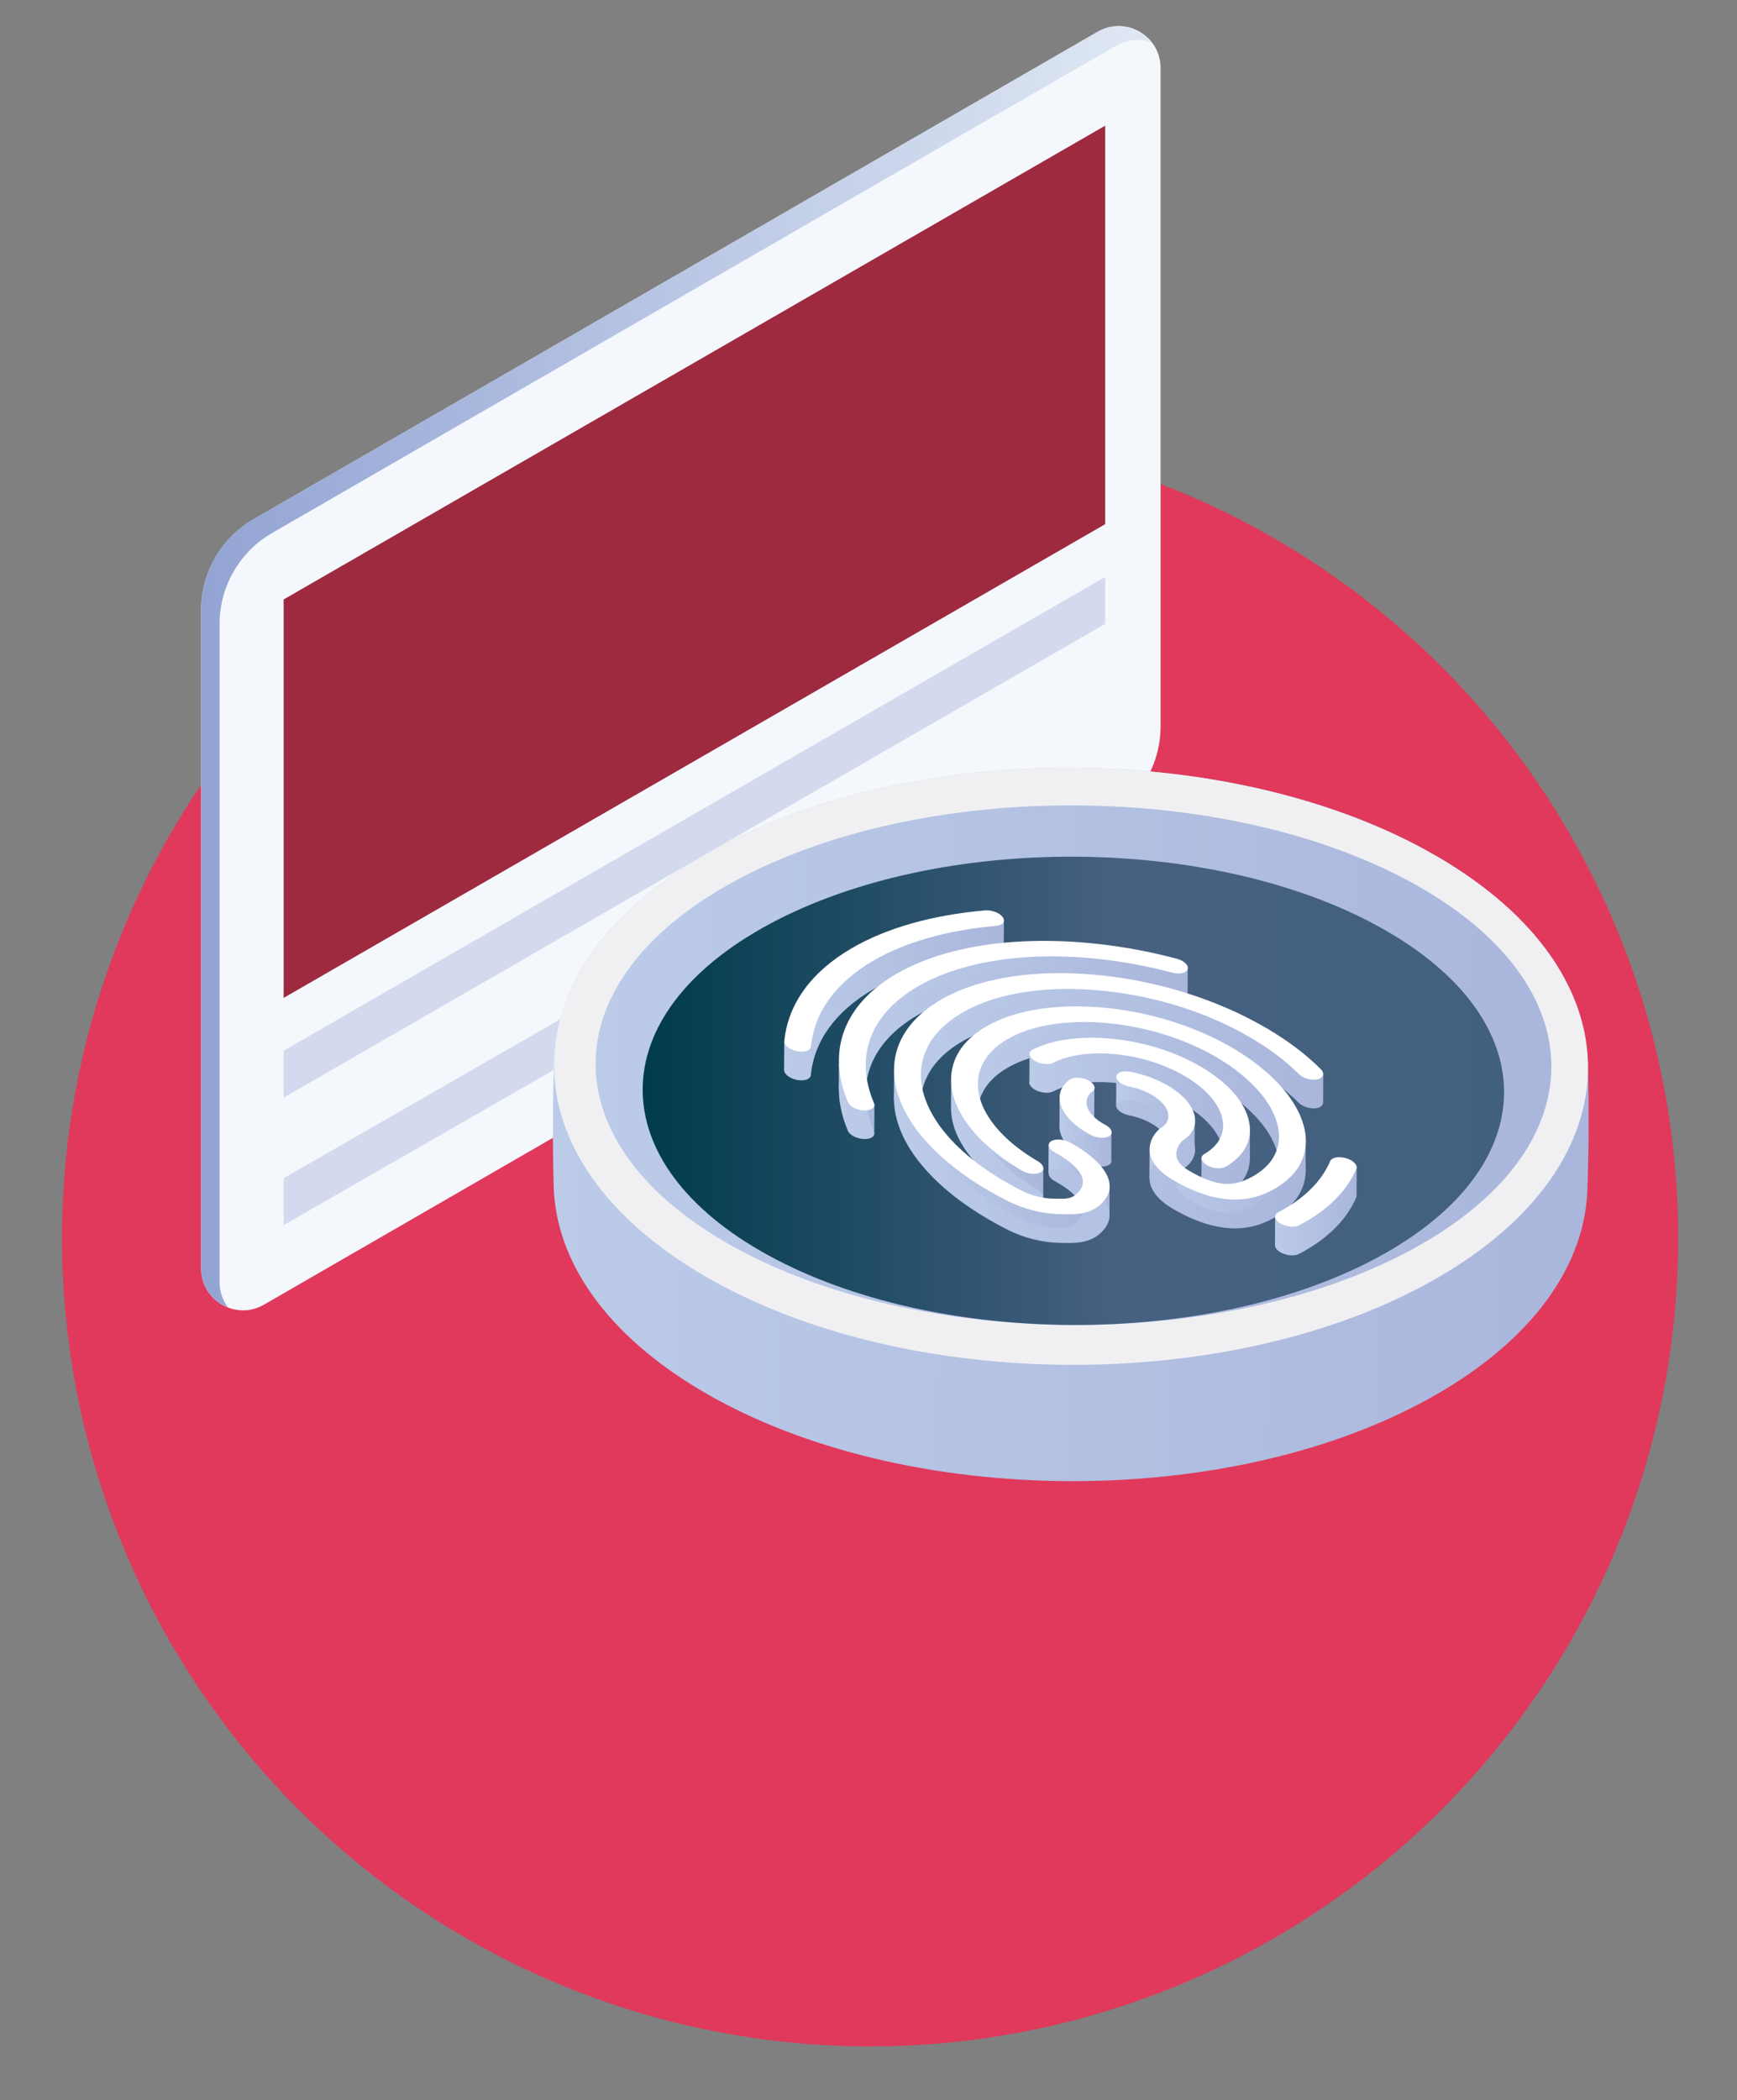 <?xml version="1.0" encoding="UTF-8"?>
<svg xmlns="http://www.w3.org/2000/svg" xmlns:xlink="http://www.w3.org/1999/xlink" id="Layer_1" viewBox="0 0 249 301">
  <rect x="0" y="0" width="249" height="301" fill="#808080" stroke="none"/>
  <defs>
    <style>.cls-1{fill:url(#linear-gradient);}.cls-2{fill:#f0f0f3;}.cls-3{fill:#f4f8fd;}.cls-4{fill:#fff;}.cls-5{fill:#9e2a40;}.cls-6{fill:#e0395c;}.cls-7{fill:#d4daee;}.cls-8{fill:url(#_ÂÁ_Ï_ÌÌ_È_ËÂÌÚ_6-21);}.cls-9{fill:url(#_ÂÁ_Ï_ÌÌ_È_ËÂÌÚ_6-22);}.cls-10{fill:url(#_ÂÁ_Ï_ÌÌ_È_ËÂÌÚ_6-20);}.cls-11{fill:url(#_ÂÁ_Ï_ÌÌ_È_ËÂÌÚ_6-10);}.cls-12{fill:url(#_ÂÁ_Ï_ÌÌ_È_ËÂÌÚ_6-11);}.cls-13{fill:url(#_ÂÁ_Ï_ÌÌ_È_ËÂÌÚ_6-19);}.cls-14{fill:url(#_ÂÁ_Ï_ÌÌ_È_ËÂÌÚ_6-18);}.cls-15{fill:url(#_ÂÁ_Ï_ÌÌ_È_ËÂÌÚ_6-17);}.cls-16{fill:url(#_ÂÁ_Ï_ÌÌ_È_ËÂÌÚ_6-16);}.cls-17{fill:url(#_ÂÁ_Ï_ÌÌ_È_ËÂÌÚ_6-15);}.cls-18{fill:url(#_ÂÁ_Ï_ÌÌ_È_ËÂÌÚ_6-14);}.cls-19{fill:url(#_ÂÁ_Ï_ÌÌ_È_ËÂÌÚ_6-13);}.cls-20{fill:url(#_ÂÁ_Ï_ÌÌ_È_ËÂÌÚ_6-12);}.cls-21{fill:url(#linear-gradient-2);}.cls-22{fill:url(#_ÂÁ_Ï_ÌÌ_È_ËÂÌÚ_6-6);}.cls-23{fill:url(#_ÂÁ_Ï_ÌÌ_È_ËÂÌÚ_6-3);}.cls-24{fill:url(#_ÂÁ_Ï_ÌÌ_È_ËÂÌÚ_6-2);}.cls-25{fill:url(#_ÂÁ_Ï_ÌÌ_È_ËÂÌÚ_6-9);}.cls-26{fill:url(#_ÂÁ_Ï_ÌÌ_È_ËÂÌÚ_6-4);}.cls-27{fill:url(#_ÂÁ_Ï_ÌÌ_È_ËÂÌÚ_6-7);}.cls-28{fill:url(#_ÂÁ_Ï_ÌÌ_È_ËÂÌÚ_6-8);}.cls-29{fill:url(#_ÂÁ_Ï_ÌÌ_È_ËÂÌÚ_6-5);}.cls-30{fill:url(#_ÂÁ_Ï_ÌÌ_È_ËÂÌÚ_6);}</style>
    <linearGradient id="linear-gradient" x1="10394.67" y1="95.57" x2="10531" y2="95.57" gradientTransform="translate(10559.83) rotate(-180) scale(1 -1)" gradientUnits="userSpaceOnUse">
      <stop offset="0" stop-color="#e0e8f4"></stop>
      <stop offset="1" stop-color="#93a4d4"></stop>
    </linearGradient>
    <linearGradient id="_ÂÁ_Ï_ÌÌ_È_ËÂÌÚ_6" x1="75.81" y1="164.58" x2="224.28" y2="164.58" gradientTransform="translate(4.09 -3.99) rotate(.22)" gradientUnits="userSpaceOnUse">
      <stop offset="0" stop-color="#bbcbe8"></stop>
      <stop offset="1" stop-color="#aab6dc"></stop>
    </linearGradient>
    <linearGradient id="_ÂÁ_Ï_ÌÌ_È_ËÂÌÚ_6-2" x1="81.89" y1="156.08" x2="218.89" y2="156.08" xlink:href="#_ÂÁ_Ï_ÌÌ_È_ËÂÌÚ_6"></linearGradient>
    <linearGradient id="linear-gradient-2" x1="92.13" y1="156.35" x2="215.61" y2="156.35" gradientUnits="userSpaceOnUse">
      <stop offset="0" stop-color="#003b4d"></stop>
      <stop offset=".55" stop-color="#476080"></stop>
      <stop offset="1" stop-color="#41607f"></stop>
    </linearGradient>
    <linearGradient id="_ÂÁ_Ï_ÌÌ_È_ËÂÌÚ_6-3" x1="137.15" y1="156.11" x2="180.51" y2="156.11" xlink:href="#_ÂÁ_Ï_ÌÌ_È_ËÂÌÚ_6"></linearGradient>
    <linearGradient id="_ÂÁ_Ï_ÌÌ_È_ËÂÌÚ_6-4" x1="144.08" y1="163.35" x2="175.73" y2="163.35" xlink:href="#_ÂÁ_Ï_ÌÌ_È_ËÂÌÚ_6"></linearGradient>
    <linearGradient id="_ÂÁ_Ï_ÌÌ_È_ËÂÌÚ_6-5" x1="128.06" y1="152.7" x2="186.2" y2="152.7" xlink:href="#_ÂÁ_Ï_ÌÌ_È_ËÂÌÚ_6"></linearGradient>
    <linearGradient id="_ÂÁ_Ï_ÌÌ_È_ËÂÌÚ_6-6" x1="148.42" y1="164.57" x2="155.87" y2="164.57" xlink:href="#_ÂÁ_Ï_ÌÌ_È_ËÂÌÚ_6"></linearGradient>
    <linearGradient id="_ÂÁ_Ï_ÌÌ_È_ËÂÌÚ_6-7" x1="156.54" y1="163.15" x2="167.82" y2="163.15" xlink:href="#_ÂÁ_Ï_ÌÌ_È_ËÂÌÚ_6"></linearGradient>
    <linearGradient id="_ÂÁ_Ï_ÌÌ_È_ËÂÌÚ_6-8" x1="132.86" y1="166.55" x2="146.13" y2="166.55" xlink:href="#_ÂÁ_Ï_ÌÌ_È_ËÂÌÚ_6"></linearGradient>
    <linearGradient id="_ÂÁ_Ï_ÌÌ_È_ËÂÌÚ_6-9" x1="146.88" y1="170.77" x2="153.84" y2="170.77" xlink:href="#_ÂÁ_Ï_ÌÌ_È_ËÂÌÚ_6"></linearGradient>
    <linearGradient id="_ÂÁ_Ï_ÌÌ_È_ËÂÌÚ_6-10" x1="120.55" y1="145.53" x2="166.71" y2="145.53" xlink:href="#_ÂÁ_Ï_ÌÌ_È_ËÂÌÚ_6"></linearGradient>
    <linearGradient id="_ÂÁ_Ï_ÌÌ_È_ËÂÌÚ_6-11" x1="108.91" y1="146.13" x2="140.34" y2="146.13" xlink:href="#_ÂÁ_Ï_ÌÌ_È_ËÂÌÚ_6"></linearGradient>
    <linearGradient id="_ÂÁ_Ï_ÌÌ_È_ËÂÌÚ_6-12" x1="116.77" y1="161.04" x2="121.88" y2="161.04" xlink:href="#_ÂÁ_Ï_ÌÌ_È_ËÂÌÚ_6"></linearGradient>
    <linearGradient id="_ÂÁ_Ï_ÌÌ_È_ËÂÌÚ_6-13" x1="161.35" y1="172.81" x2="183.72" y2="172.81" xlink:href="#_ÂÁ_Ï_ÌÌ_È_ËÂÌÚ_6"></linearGradient>
    <linearGradient id="_ÂÁ_Ï_ÌÌ_È_ËÂÌÚ_6-14" x1="179.38" y1="176.15" x2="191.05" y2="176.15" xlink:href="#_ÂÁ_Ï_ÌÌ_È_ËÂÌÚ_6"></linearGradient>
    <linearGradient id="_ÂÁ_Ï_ÌÌ_È_ËÂÌÚ_6-15" x1="124.67" y1="168.61" x2="155.64" y2="168.61" xlink:href="#_ÂÁ_Ï_ÌÌ_È_ËÂÌÚ_6"></linearGradient>
    <linearGradient id="_ÂÁ_Ï_ÌÌ_È_ËÂÌÚ_6-16" x1="132.86" y1="165.56" x2="183.75" y2="165.56" xlink:href="#_ÂÁ_Ï_ÌÌ_È_ËÂÌÚ_6"></linearGradient>
    <linearGradient id="_ÂÁ_Ï_ÌÌ_È_ËÂÌÚ_6-17" x1="148.42" y1="166.28" x2="155.9" y2="166.28" xlink:href="#_ÂÁ_Ï_ÌÌ_È_ËÂÌÚ_6"></linearGradient>
    <linearGradient id="_ÂÁ_Ï_ÌÌ_È_ËÂÌÚ_6-18" x1="144.08" y1="165.57" x2="175.73" y2="165.57" xlink:href="#_ÂÁ_Ï_ÌÌ_È_ËÂÌÚ_6"></linearGradient>
    <linearGradient id="_ÂÁ_Ï_ÌÌ_È_ËÂÌÚ_6-19" x1="124.67" y1="164.29" x2="186.2" y2="164.29" xlink:href="#_ÂÁ_Ï_ÌÌ_È_ËÂÌÚ_6"></linearGradient>
    <linearGradient id="_ÂÁ_Ï_ÌÌ_È_ËÂÌÚ_6-20" x1="116.78" y1="154.59" x2="166.74" y2="154.59" xlink:href="#_ÂÁ_Ï_ÌÌ_È_ËÂÌÚ_6"></linearGradient>
    <linearGradient id="_ÂÁ_Ï_ÌÌ_È_ËÂÌÚ_6-21" x1="179.38" y1="178.23" x2="191.05" y2="178.23" xlink:href="#_ÂÁ_Ï_ÌÌ_È_ËÂÌÚ_6"></linearGradient>
    <linearGradient id="_ÂÁ_Ï_ÌÌ_È_ËÂÌÚ_6-22" x1="108.91" y1="148.22" x2="140.34" y2="148.22" xlink:href="#_ÂÁ_Ï_ÌÌ_È_ËÂÌÚ_6"></linearGradient>
  </defs>
  <circle class="cls-6" cx="124.73" cy="177.47" r="115.84"></circle>
  <path class="cls-3" d="m157.36,4.55L36.35,74.42c-4.65,2.69-7.52,7.65-7.52,13.02v94.36c0,4.62,5,7.51,9.01,5.2l121.01-69.87c4.65-2.69,7.52-7.65,7.52-13.02V9.75c0-4.62-5-7.51-9.01-5.2Z"></path>
  <path class="cls-1" d="m36.35,74.42L157.36,4.55c2.79-1.61,6.07-.69,7.8,1.59-1.59-.62-3.46-.58-5.15.4L39,76.4c-4.65,2.69-7.52,7.65-7.52,13.02v94.36c0,1.4.46,2.63,1.21,3.61-2.18-.84-3.86-2.93-3.86-5.6v-94.36c0-5.37,2.87-10.34,7.52-13.02Z"></path>
  <polygon class="cls-5" points="158.43 18.01 40.66 85.92 40.66 143.03 158.43 75.13 158.43 18.01"></polygon>
  <polygon class="cls-7" points="158.43 82.69 40.66 150.59 40.66 157.33 158.43 89.42 158.43 82.69"></polygon>
  <polygon class="cls-7" points="91.49 139.66 40.66 168.87 40.66 175.6 91.49 146.4 91.49 139.66"></polygon>
  <path class="cls-30" d="m206.05,122.78c-28.87-16.82-75.8-17-104.81-.4-14.16,8.1-21.43,18.7-21.8,29.39-.22,6.08-.24,12.16-.07,18.24.29,10.69,7.48,21.34,21.57,29.55,28.87,16.82,75.8,17,104.81.4,14.16-8.1,21.43-18.7,21.8-29.39.22-6.08.24-12.16.07-18.24-.29-10.69-7.47-21.34-21.57-29.55Z"></path>
  <path class="cls-2" d="m206.05,122.78c28.88,16.82,28.77,43.91-.23,60.51-29,16.6-75.93,16.42-104.81-.4-28.88-16.82-28.78-43.91.23-60.51,29-16.6,75.93-16.42,104.81.4Z"></path>
  <path class="cls-24" d="m105.55,126.16c26.81-14.44,70.18-14.27,96.88.37,26.69,14.65,26.6,38.22-.2,52.65-26.81,14.44-70.18,14.27-96.88-.37-26.7-14.64-26.61-38.21.2-52.65Z"></path>
  <path class="cls-21" d="m110.3,132.45c24.16-13.01,63.26-12.86,87.32.34,24.06,13.2,23.98,34.44-.18,47.46-24.16,13.01-63.26,12.86-87.32-.34-24.06-13.2-23.98-34.45.18-47.46Z"></path>
  <polygon class="cls-23" points="140.65 150.83 141.73 152.62 148.5 149.67 155.38 149.3 163.4 150.08 170.62 152.73 177.42 155.87 182.67 159.86 183.97 160.71 181.99 156.2 176.99 151.27 170.76 148.41 163.95 146.04 155.66 144.82 148.96 145.53 143.66 147.76 140.65 150.83"></polygon>
  <polygon class="cls-26" points="147.58 151.16 147.56 155.29 150.16 155.88 152.64 154.29 156.31 153.7 167.9 155.55 174.11 159.82 175.99 161.58 174.47 165.05 172.24 165.97 172.22 170.25 176.95 168.34 179.17 166.23 179.18 162.02 176.48 157.97 172.73 154.52 167.66 151.71 161.8 150.21 154.19 149.69 147.58 151.16"></polygon>
  <polygon class="cls-29" points="189.69 153.96 189.67 158.02 186.62 156.64 173.84 148.68 166.61 146.58 154.57 144.56 144.83 144.95 136.2 148.27 131.56 150.22 133.93 145.55 144.84 141.26 155.69 140.71 165.34 141.94 171.34 143.67 176.69 145.55 185.17 150.51 189.69 153.96"></polygon>
  <polygon class="cls-22" points="159.32 162.45 159.31 166.56 154.9 164.49 151.88 161.49 151.89 157.59 156.88 155.79 156.86 159.9 155.31 160.47 159.32 162.45"></polygon>
  <path class="cls-27" d="m160.02,154.32l-.02,4.11,7.11,2.32,4.14,4.52.02-4.32-1.59-.89-2.4-2.78s-1.67-1.49-1.86-1.55c-.19-.06-3.64-1.14-3.64-1.14l-1.76-.27Z"></path>
  <polygon class="cls-28" points="149.56 167.54 149.55 171.47 144.14 168.62 139.02 162.54 136.33 158.73 136.34 154.72 138.19 155.47 140.3 160.82 143.23 164.87 145.89 166.39 149.56 167.54"></polygon>
  <path class="cls-25" d="m150.32,164.1l-.02,4.09,3.71,1.05,1.24,1.38s2.06-.38,1.99-.53c-.06-.15-1.66-3.4-1.66-3.4l-4-2.46-1.27-.14Z"></path>
  <polygon class="cls-11" points="170.26 138.91 170.24 143.32 162.75 141.09 152.59 139.94 141.61 140.66 132.31 143.52 125.86 148.23 124.07 146.07 132.65 139.41 148.81 135.88 166.62 137.49 170.26 138.91"></polygon>
  <polygon class="cls-12" points="112.42 149.23 112.4 153.34 114.48 152.94 119.51 143.47 127.25 139.39 141.82 135.37 143.89 135.9 143.91 131.91 139.93 132.03 134.02 132.69 125.14 135.74 118.77 140.57 114.89 146.92 112.42 149.23"></polygon>
  <polygon class="cls-20" points="125.35 158.39 125.33 162.49 120.25 156.13 120.26 152.54 122.97 153.72 125.35 158.39"></polygon>
  <polygon class="cls-19" points="164.8 164.92 164.78 168.76 167.8 171.91 172.72 174.65 178.77 174.92 184.23 171.22 186.64 167.93 187.16 167.15 187.17 164.1 184.73 165.48 180.93 169.73 174.62 171.21 170.86 169.24 164.8 164.92"></polygon>
  <polygon class="cls-18" points="194.48 167.28 194.46 171.38 185.38 177.48 182.77 178.47 182.79 174.45 184.96 174.37 194.48 167.28"></polygon>
  <polygon class="cls-17" points="159.06 170.14 159.05 174.06 155 176.92 146.64 175.93 140.61 172.6 133.43 165.92 128.14 157.63 128.16 153.38 130.08 156.17 133.23 161.29 136.13 165.13 141.05 169 146.19 171.63 151.83 172.94 155.57 172.06 159.06 170.14"></polygon>
  <path class="cls-16" d="m182.81,174.44c1.18-.69,2.14-1.5,2.85-2.41.95-1.21,1.46-2.58,1.52-4.08.09-2.34-.93-4.9-2.95-7.4-1.81-2.26-4.43-4.41-7.55-6.24-4.06-2.37-8.87-4.15-13.91-5.12-2.59-.5-5.17-.78-7.68-.83-5.56-.11-10.32.89-13.77,2.9-8.32,4.85-6,14.11,5.17,20.64.85.5,2.06.6,2.69.23.63-.37.45-1.07-.4-1.57-9.47-5.54-11.44-13.39-4.38-17.5,2.92-1.7,6.95-2.55,11.67-2.46,2.13.04,4.32.28,6.52.71,4.26.83,8.34,2.33,11.79,4.34,2.65,1.56,4.88,3.4,6.44,5.33,1.72,2.13,2.58,4.3,2.51,6.29-.05,1.25-.47,2.4-1.25,3.4-.76.96-1.84,1.79-3.22,2.44-2.12,1.01-4.36,1.2-8.4-1.17-1.45-.84-2.03-1.78-1.79-2.87.17-.75.67-1.3.83-1.46,3.08-1.88,2.16-5.4-2.1-7.89-1.57-.92-3.44-1.6-5.39-1.98-1.06-.2-1.96.11-2,.69-.05.58.77,1.22,1.84,1.43,1.18.23,2.31.64,3.26,1.2,2.61,1.52,3.15,3.68,1.21,4.81l-.09.05-.07.06c-1.44,1.27-2.88,4.44,2.01,7.3,5.13,2.99,9.7,3.58,13.6,1.72.36-.17.71-.36,1.05-.55Z"></path>
  <path class="cls-15" d="m158.95,166.98s.05-.03.08-.05c.57-.4.31-1.11-.58-1.58-1.62-.85-2.63-2-2.72-3.09-.05-.67.25-1.27.87-1.72.56-.41.27-1.12-.63-1.59-.9-.47-2.09-.51-2.65-.1-1.03.76-1.53,1.74-1.44,2.86.14,1.79,1.82,3.7,4.49,5.1.86.45,1.98.52,2.58.17Z"></path>
  <path class="cls-14" d="m175.68,171.34c2.9-1.69,4.04-4.17,3.23-6.98-.81-2.81-3.48-5.57-7.51-7.77-7.44-4.06-17.73-4.95-23.41-2.02-.67.35-.55,1.04.27,1.56.82.51,2.03.65,2.7.31,4.44-2.29,12.48-1.59,18.29,1.58,3.15,1.72,5.23,3.88,5.87,6.07.63,2.2-.26,4.13-2.53,5.45-.63.37-.45,1.07.4,1.57.85.5,2.05.6,2.69.23Z"></path>
  <path class="cls-13" d="m189.29,158.61c.47-.27.52-.76.06-1.23-2.11-2.12-4.74-4.11-7.81-5.91-7.29-4.26-16.26-7-25.24-7.7-8.97-.7-16.8.72-22.04,4.01-5.05,3.17-7.07,7.7-5.68,12.75,1.39,5.05,6.03,10.1,13.08,14.21.93.54,1.89,1.07,2.87,1.56,2.3,1.15,5.03,1.82,7.5,1.84.16,0,.33,0,.5.01,1.45.03,3.66.09,5.28-1.45,2.36-2.23.95-4.57-.65-6.13-1.65-1.61-3.83-2.72-3.92-2.76-.92-.46-2.1-.49-2.64-.07-.54.42-.24,1.13.67,1.59,0,0,1.63.84,2.8,2.01,1.43,1.43,1.53,2.69.32,3.84-.84.79-1.58.77-2.81.75-.2,0-.4,0-.6-.01-1.44-.01-3.07-.42-4.46-1.11-.87-.44-1.73-.9-2.54-1.38-12.94-7.56-15.82-18.04-6.55-23.86,4.63-2.91,11.56-4.17,19.5-3.55,7.94.62,15.88,3.04,22.33,6.82,2.72,1.59,5.05,3.35,6.92,5.23.59.59,1.78.92,2.66.74.19-.04.35-.1.47-.17Z"></path>
  <path class="cls-10" d="m169.89,143.42c.17-.1.29-.24.35-.4.18-.55-.52-1.23-1.57-1.51-7.42-1.97-15.05-2.82-22.08-2.48-7.22.35-13.5,1.98-18.15,4.68-7.49,4.37-9.99,11.06-6.89,18.38.26.62,1.31,1.14,2.34,1.17,1.03.03,1.65-.46,1.38-1.07-2.81-6.64-.54-12.72,6.25-16.68,8.49-4.95,22.47-5.72,36.49-2,.74.2,1.45.14,1.88-.1Z"></path>
  <path class="cls-8" d="m187.23,179.16c.06-.04.12-.07.18-.1,3.39-2.02,5.75-4.51,7-7.41.23-.54-.42-1.22-1.45-1.53-1.04-.31-2.07-.11-2.3.43-1.13,2.63-3.27,4.88-6.35,6.72-.36.22-.73.42-1.11.62-.67.35-.54,1.05.28,1.56.83.51,2.04.64,2.7.29.35-.19.71-.38,1.05-.58Z"></path>
  <path class="cls-9" d="m115.86,154.62c.22-.13.36-.31.38-.52.47-4.92,3.56-9.16,8.92-12.29,4.58-2.67,10.66-4.39,17.6-4.99.97-.08,1.39-.65.96-1.26-.44-.62-1.58-1.05-2.54-.96-7.52.65-14.13,2.52-19.09,5.41-5.82,3.39-9.16,8-9.68,13.33-.05.58.76,1.23,1.82,1.44.67.13,1.27.06,1.64-.15Z"></path>
  <path class="cls-4" d="m182.82,170.33c1.18-.69,2.14-1.5,2.85-2.41.95-1.21,1.46-2.58,1.52-4.08.09-2.34-.93-4.9-2.95-7.4-1.81-2.26-4.43-4.41-7.55-6.24-4.06-2.37-8.87-4.15-13.91-5.12-2.59-.5-5.17-.78-7.68-.83-5.56-.11-10.32.9-13.77,2.9-8.32,4.85-6,14.11,5.17,20.64.85.5,2.06.6,2.69.23.63-.37.45-1.07-.4-1.57-9.47-5.54-11.44-13.39-4.38-17.5,2.92-1.7,6.95-2.55,11.67-2.46,2.13.04,4.32.28,6.52.7,4.26.83,8.34,2.33,11.79,4.34,2.65,1.56,4.88,3.4,6.44,5.32,1.72,2.13,2.58,4.31,2.51,6.29-.05,1.25-.47,2.39-1.25,3.4-.76.96-1.84,1.79-3.22,2.44-2.12,1.01-4.36,1.2-8.4-1.17-1.45-.84-2.03-1.78-1.79-2.87.17-.74.67-1.3.83-1.46,3.08-1.88,2.16-5.4-2.1-7.89-1.57-.92-3.44-1.6-5.39-1.98-1.06-.2-1.96.11-2,.69-.05.58.77,1.22,1.84,1.43,1.18.23,2.31.64,3.26,1.2,2.61,1.52,3.15,3.68,1.21,4.81l-.09.05-.07.06c-1.44,1.27-2.88,4.44,2.01,7.3,5.13,3,9.7,3.58,13.6,1.73.36-.17.71-.36,1.05-.55Z"></path>
  <path class="cls-4" d="m158.97,162.87s.05-.03.08-.05c.57-.4.31-1.11-.58-1.58-1.62-.85-2.63-2-2.72-3.09-.05-.67.25-1.27.87-1.73.56-.41.27-1.12-.63-1.58-.9-.47-2.09-.51-2.65-.1-1.03.76-1.53,1.74-1.44,2.85.14,1.79,1.82,3.7,4.49,5.1.86.45,1.98.52,2.58.17Z"></path>
  <path class="cls-4" d="m175.7,167.23c2.9-1.69,4.04-4.17,3.23-6.98-.81-2.81-3.48-5.57-7.51-7.77-7.44-4.06-17.73-4.95-23.41-2.02-.67.35-.55,1.04.27,1.56.82.51,2.03.65,2.7.31,4.44-2.29,12.48-1.6,18.29,1.58,3.15,1.72,5.23,3.88,5.87,6.07.63,2.2-.26,4.13-2.53,5.45-.63.37-.45,1.07.4,1.57.85.5,2.05.6,2.69.23Z"></path>
  <path class="cls-4" d="m189.3,154.5c.47-.27.52-.76.06-1.23-2.11-2.12-4.74-4.11-7.81-5.91-7.29-4.26-16.26-7-25.24-7.71-8.97-.7-16.8.72-22.04,4.01-5.05,3.17-7.07,7.7-5.68,12.75,1.39,5.05,6.03,10.1,13.08,14.22.93.54,1.89,1.06,2.87,1.55,2.3,1.15,5.03,1.83,7.5,1.84.16,0,.33,0,.5.01,1.45.03,3.66.09,5.28-1.45,2.36-2.23.95-4.57-.65-6.13-1.65-1.61-3.83-2.72-3.92-2.76-.92-.46-2.1-.49-2.64-.07-.54.42-.24,1.13.67,1.59,0,0,1.63.84,2.8,2.01,1.43,1.43,1.53,2.69.32,3.84-.84.79-1.58.77-2.81.75-.2,0-.4-.01-.6-.01-1.44-.01-3.07-.42-4.46-1.11-.87-.44-1.73-.9-2.54-1.38-12.94-7.56-15.82-18.04-6.55-23.86,4.63-2.91,11.56-4.17,19.5-3.55,7.94.62,15.88,3.04,22.33,6.82,2.72,1.59,5.05,3.35,6.92,5.23.59.6,1.78.93,2.66.75.19-.04.35-.1.47-.17Z"></path>
  <path class="cls-4" d="m169.9,139.31c.17-.1.29-.24.35-.4.18-.55-.52-1.23-1.57-1.5-7.42-1.97-15.05-2.82-22.08-2.48-7.22.35-13.5,1.97-18.15,4.68-7.49,4.36-9.99,11.06-6.89,18.38.26.62,1.31,1.14,2.34,1.17,1.03.02,1.65-.46,1.38-1.07-2.81-6.64-.54-12.72,6.25-16.68,8.49-4.95,22.47-5.72,36.49-2,.74.2,1.45.14,1.88-.1Z"></path>
  <path class="cls-4" d="m187.25,175.06c.06-.04.12-.07.18-.11,3.39-2.01,5.75-4.51,7-7.41.23-.54-.42-1.23-1.45-1.53-1.04-.31-2.07-.12-2.3.42-1.13,2.63-3.27,4.89-6.35,6.72-.36.21-.73.42-1.11.62-.67.34-.54,1.05.28,1.56.83.51,2.04.64,2.7.3.35-.19.71-.38,1.05-.58Z"></path>
  <path class="cls-4" d="m115.88,150.51c.22-.13.36-.31.38-.52.47-4.92,3.56-9.16,8.92-12.29,4.58-2.67,10.66-4.39,17.6-4.99.97-.08,1.39-.65.96-1.26-.44-.62-1.58-1.05-2.54-.96-7.52.65-14.13,2.52-19.09,5.41-5.82,3.39-9.16,8-9.68,13.33-.05.58.76,1.23,1.82,1.44.67.13,1.27.06,1.64-.15Z"></path>
</svg>
